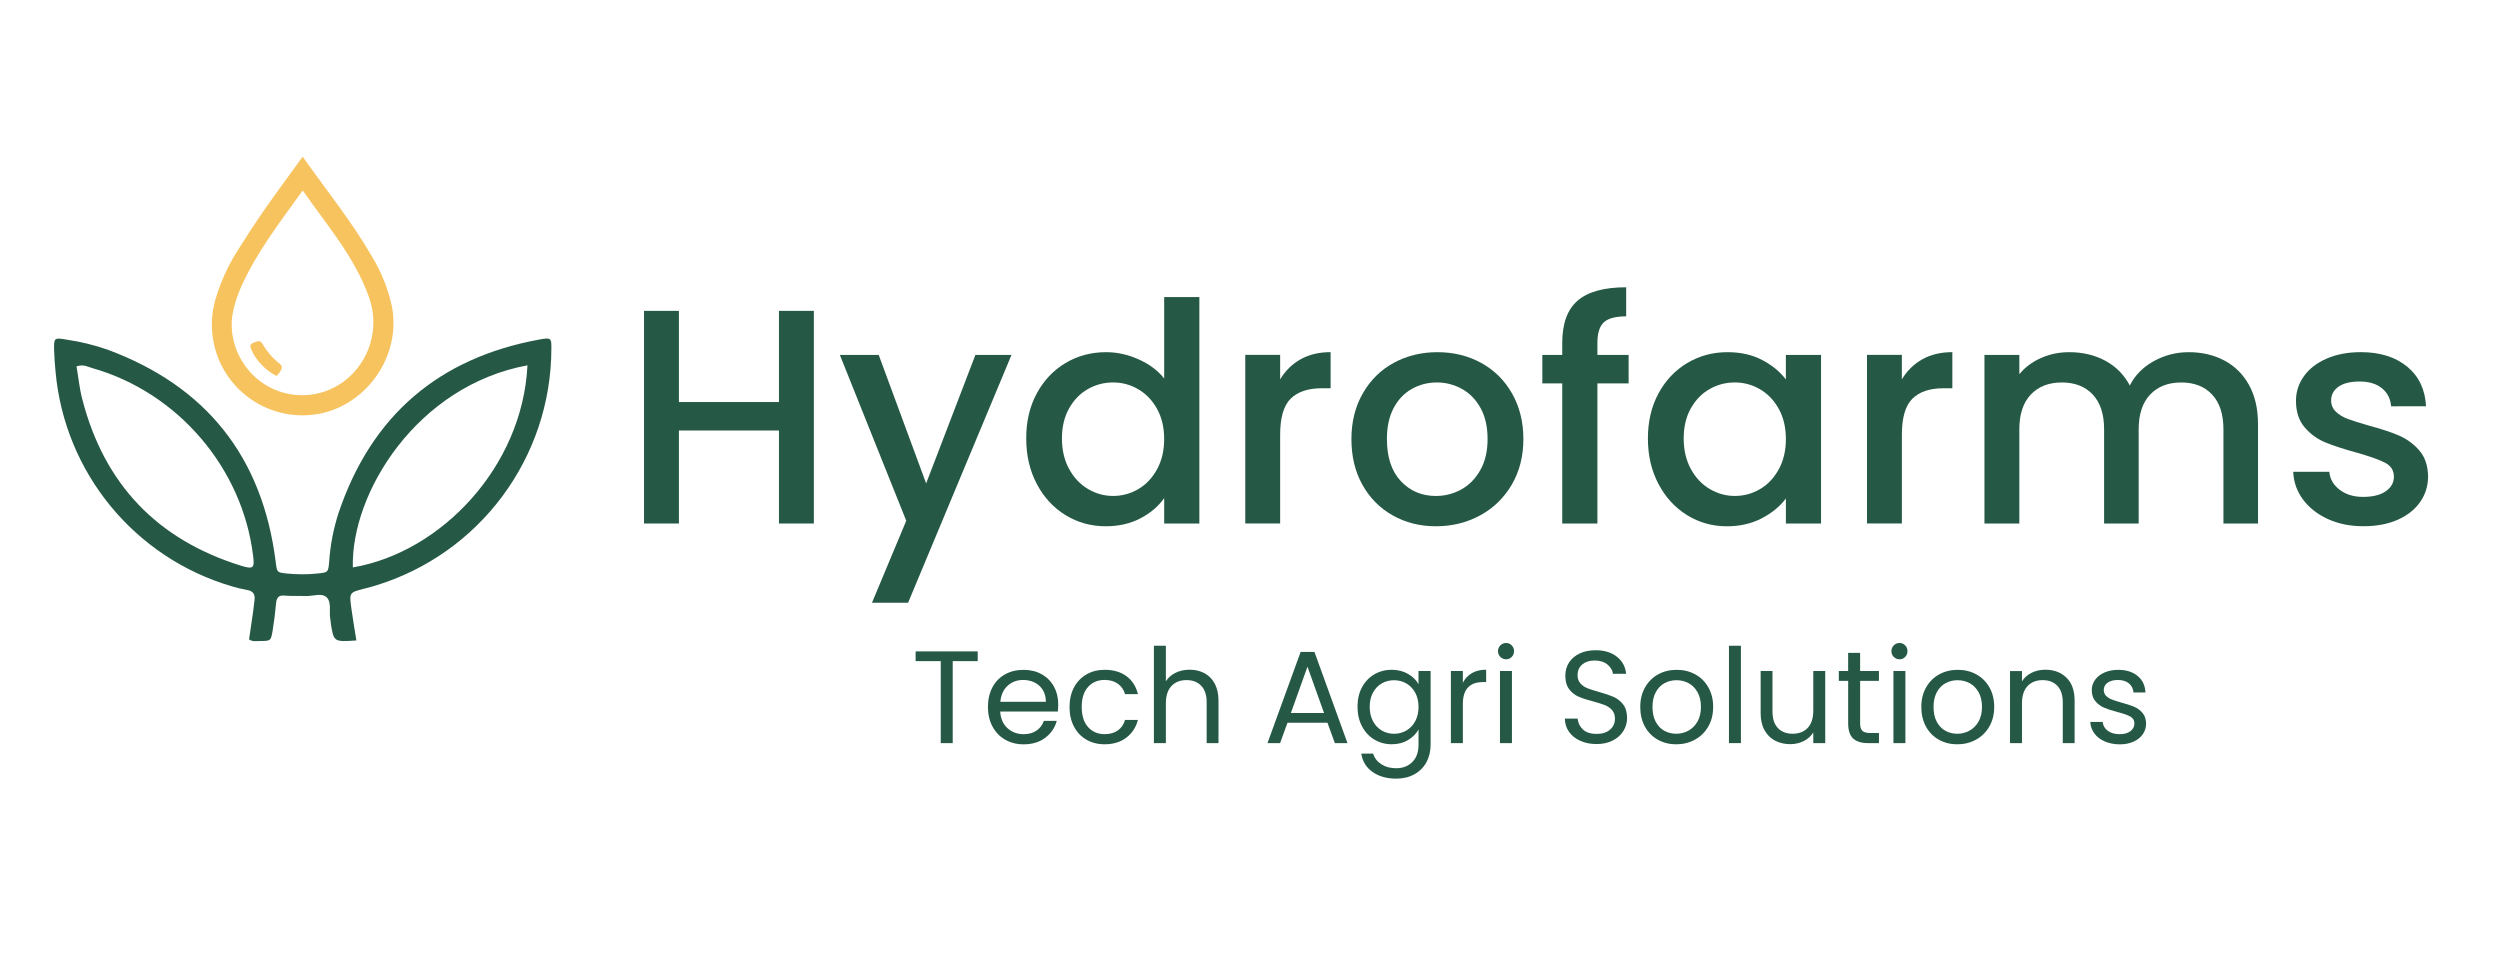 <?xml version="1.0" encoding="utf-8"?>
<!-- Generator: Adobe Illustrator 24.0.0, SVG Export Plug-In . SVG Version: 6.00 Build 0)  -->
<svg version="1.1" id="Layer_1" xmlns="http://www.w3.org/2000/svg" xmlns:xlink="http://www.w3.org/1999/xlink" x="0px" y="0px"
	 viewBox="0 0 1024 400" style="enable-background:new 0 0 1024 400;" xml:space="preserve">
<style type="text/css">
	.st0{fill:#255946;}
	.st1{fill:#F7C35F;}
</style>
<path class="st0" d="M145.97,262.33c-9.34,0.65-9.34,0.65-10.55-7.62c0-0.38,0-0.78-0.14-1.23c-0.55-3.05,0.69-7-1.66-8.97
	c-2.07-1.72-5.66-0.22-8.61-0.37c-2.95-0.15-5.53,0.09-8.26-0.18s-3.45,0.86-3.69,3.26c-0.32,3.69-0.78,7.38-1.39,11.08
	c-0.7,4.22-0.8,4.25-5.29,4.25c-1.33,0-2.73,0.42-4.36-0.65c0.54-3.69,1.11-7.51,1.65-11.33c0.22-1.56,0.38-3.13,0.58-4.69
	c0.28-2.28-0.42-3.77-2.93-4.2c-2.1-0.38-4.18-0.88-6.23-1.49c-39.89-11.64-68.59-46.52-72.33-87.91c-0.27-2.93-0.53-5.87-0.6-8.82
	c-0.1-5.16,0-5.23,5.24-4.33c5.64,0.83,11.2,2.19,16.59,4.06c40.51,15,63.49,43.94,68.92,86.81c0.55,4.48,0.46,4.48,4.68,4.92
	c4.09,0.41,8.22,0.41,12.31,0c4.42-0.44,4.54-0.42,4.92-4.73c0.45-6.88,1.76-13.67,3.9-20.22c13.44-39.78,40.97-63.32,82.14-70.89
	c4.84-0.9,5.01-0.62,4.98,3.54c0,44.81-29.34,84.32-72.23,97.29c-1.51,0.46-3.03,0.89-4.54,1.23c-5.96,1.55-6.02,1.56-5.17,7.91
	C144.46,253.35,145.23,257.6,145.97,262.33z M31.34,150.07c0.81,4.69,1.23,9.19,2.39,13.54c9,34.82,30.77,57.5,65.1,68.14
	c5.16,1.6,5.42,0.71,4.84-4.07c-4.31-35.9-30.77-66.95-65.87-76.91C35.98,150.25,34.19,149.1,31.34,150.07z M216.05,149.64
	c-45.2,8.34-72.33,52.17-71.53,82.78C180.63,226.25,214.02,191.25,216.05,149.64z"/>
<path class="st1" d="M123.97,64.18c9.85,13.92,20.15,26.62,28.31,40.77c3.93,6.4,6.73,13.42,8.29,20.76
	c3.58,19-8.96,38.53-27.88,43.35c-19.92,4.85-40.01-7.37-44.86-27.29c-1.6-6.58-1.37-13.46,0.65-19.92
	c2.07-6.78,5.04-13.24,8.84-19.22c3.69-5.83,7.38-11.59,11.35-17.23C113.5,78.47,118.53,71.7,123.97,64.18z M123.97,78.05
	c-9.34,13.01-18.74,25.12-25.09,39.19c-1.45,3.22-2.57,6.58-3.35,10.03c-2.54,11.42,2.76,23.62,12.77,30.1
	c9.9,6.33,22.67,5.98,32.21-0.89c11.02-8.04,15.3-22.46,10.45-35.21c-5.81-16.13-16.97-28.93-26.93-43.22H123.97z"/>
<path class="st1" d="M113.34,154.03c-4.56-2.3-8.21-6.08-10.35-10.72c-0.59-1.23-0.76-2.3,0.69-2.86c1.23-0.47,2.79-1.39,3.69,0.18
	c1.81,3.19,4.21,6,7.09,8.27C116.67,150.69,114.55,152.3,113.34,154.03z"/>
<g>
	<path class="st0" d="M333.35,127.33v87.1h-14.29v-38.1h-40.98v38.1h-14.29v-87.1h14.29v37.35h40.98v-37.35H333.35z"/>
	<path class="st0" d="M414.31,145.37l-42.36,101.52h-14.79l14.04-33.59L344,145.37h15.92l19.43,52.64l20.18-52.64H414.31z"/>
	<path class="st0" d="M424.65,161.17c2.88-5.35,6.81-9.5,11.78-12.47c4.97-2.96,10.51-4.45,16.61-4.45c4.51,0,8.96,0.98,13.35,2.95
		c4.39,1.96,7.87,4.57,10.46,7.83v-33.34h14.41v92.74h-14.41v-10.4c-2.34,3.34-5.58,6.1-9.71,8.27c-4.14,2.17-8.88,3.26-14.22,3.26
		c-6.02,0-11.51-1.52-16.48-4.57c-4.97-3.05-8.9-7.31-11.78-12.78c-2.88-5.47-4.32-11.67-4.32-18.61
		C420.32,172.65,421.76,166.51,424.65,161.17z M473.9,167.43c-1.96-3.51-4.53-6.18-7.71-8.02c-3.18-1.84-6.6-2.76-10.28-2.76
		c-3.68,0-7.1,0.9-10.28,2.69c-3.18,1.8-5.75,4.43-7.71,7.9c-1.96,3.47-2.95,7.58-2.95,12.34c0,4.76,0.98,8.94,2.95,12.53
		c1.96,3.59,4.55,6.33,7.77,8.21c3.22,1.88,6.62,2.82,10.21,2.82c3.68,0,7.1-0.92,10.28-2.76c3.17-1.84,5.74-4.53,7.71-8.08
		c1.96-3.55,2.95-7.71,2.95-12.47C476.85,175.08,475.86,170.94,473.9,167.43z"/>
	<path class="st0" d="M532.68,147.19c3.47-1.96,7.58-2.95,12.34-2.95v14.79h-3.63c-5.6,0-9.84,1.42-12.72,4.26
		c-2.88,2.84-4.32,7.77-4.32,14.79v36.34h-14.29v-69.06h14.29v10.03C526.43,151.89,529.21,149.16,532.68,147.19z"/>
	<path class="st0" d="M570.46,211.11c-5.26-2.96-9.4-7.14-12.41-12.53c-3.01-5.39-4.51-11.63-4.51-18.74
		c0-7.02,1.54-13.24,4.64-18.67c3.09-5.43,7.31-9.61,12.66-12.53c5.35-2.92,11.32-4.39,17.92-4.39c6.6,0,12.57,1.46,17.92,4.39
		c5.35,2.93,9.57,7.1,12.66,12.53c3.09,5.43,4.64,11.66,4.64,18.67c0,7.02-1.59,13.24-4.76,18.67c-3.18,5.43-7.5,9.63-12.97,12.6
		c-5.47,2.97-11.51,4.45-18.11,4.45C581.62,215.56,575.73,214.08,570.46,211.11z M598.47,200.52c3.21-1.75,5.83-4.39,7.83-7.9
		c2-3.51,3.01-7.77,3.01-12.78s-0.96-9.25-2.88-12.72c-1.92-3.47-4.47-6.08-7.64-7.83c-3.18-1.75-6.6-2.63-10.28-2.63
		c-3.68,0-7.08,0.88-10.21,2.63c-3.13,1.75-5.62,4.37-7.46,7.83c-1.84,3.47-2.76,7.71-2.76,12.72c0,7.44,1.9,13.18,5.7,17.23
		c3.8,4.05,8.58,6.08,14.35,6.08C591.81,203.15,595.26,202.27,598.47,200.52z"/>
	<path class="st0" d="M667.09,157.03H654.3v57.4h-14.41v-57.4h-8.15v-11.66h8.15v-4.89c0-7.94,2.11-13.72,6.33-17.36
		c4.22-3.63,10.84-5.45,19.86-5.45v11.91c-4.35,0-7.39,0.81-9.15,2.44c-1.75,1.63-2.63,4.45-2.63,8.46v4.89h12.78V157.03z"/>
	<path class="st0" d="M679.3,161.17c2.88-5.35,6.81-9.5,11.78-12.47c4.97-2.96,10.46-4.45,16.48-4.45c5.43,0,10.17,1.07,14.22,3.2
		c4.05,2.13,7.29,4.78,9.71,7.96v-10.03h14.41v69.06H731.5v-10.28c-2.42,3.26-5.72,5.97-9.9,8.15c-4.18,2.17-8.94,3.26-14.29,3.26
		c-5.93,0-11.36-1.52-16.29-4.57c-4.93-3.05-8.83-7.31-11.72-12.78c-2.88-5.47-4.32-11.67-4.32-18.61
		C674.98,172.65,676.42,166.51,679.3,161.17z M728.56,167.43c-1.96-3.51-4.53-6.18-7.71-8.02c-3.18-1.84-6.6-2.76-10.28-2.76
		c-3.68,0-7.1,0.9-10.28,2.69c-3.18,1.8-5.75,4.43-7.71,7.9c-1.96,3.47-2.94,7.58-2.94,12.34c0,4.76,0.98,8.94,2.94,12.53
		c1.96,3.59,4.55,6.33,7.77,8.21c3.22,1.88,6.62,2.82,10.21,2.82c3.68,0,7.1-0.92,10.28-2.76c3.17-1.84,5.74-4.53,7.71-8.08
		c1.96-3.55,2.95-7.71,2.95-12.47C731.5,175.08,730.52,170.94,728.56,167.43z"/>
	<path class="st0" d="M787.34,147.19c3.47-1.96,7.58-2.95,12.34-2.95v14.79h-3.63c-5.6,0-9.84,1.42-12.72,4.26
		c-2.88,2.84-4.32,7.77-4.32,14.79v36.34h-14.29v-69.06H779v10.03C781.09,151.89,783.87,149.16,787.34,147.19z"/>
	<path class="st0" d="M911.03,147.63c4.3,2.26,7.69,5.6,10.15,10.03c2.46,4.43,3.7,9.78,3.7,16.04v40.73h-14.16v-38.6
		c0-6.18-1.55-10.92-4.64-14.22c-3.09-3.3-7.31-4.95-12.66-4.95c-5.35,0-9.59,1.65-12.72,4.95c-3.13,3.3-4.7,8.04-4.7,14.22v38.6
		h-14.16v-38.6c0-6.18-1.55-10.92-4.64-14.22c-3.09-3.3-7.31-4.95-12.66-4.95c-5.35,0-9.59,1.65-12.72,4.95
		c-3.13,3.3-4.7,8.04-4.7,14.22v38.6h-14.29v-69.06h14.29v7.9c2.34-2.84,5.3-5.05,8.9-6.64c3.59-1.59,7.44-2.38,11.53-2.38
		c5.51,0,10.44,1.17,14.79,3.51c4.34,2.34,7.69,5.72,10.03,10.15c2.09-4.18,5.35-7.5,9.78-9.96c4.43-2.46,9.19-3.7,14.29-3.7
		C901.86,144.25,906.73,145.37,911.03,147.63z"/>
	<path class="st0" d="M953.52,212.61c-4.3-1.96-7.71-4.64-10.21-8.02c-2.51-3.38-3.84-7.16-4.01-11.34h14.79
		c0.25,2.93,1.65,5.37,4.2,7.33c2.55,1.96,5.74,2.95,9.59,2.95c4.01,0,7.12-0.77,9.34-2.32c2.21-1.54,3.32-3.53,3.32-5.95
		c0-2.59-1.23-4.51-3.7-5.77c-2.46-1.25-6.37-2.63-11.72-4.14c-5.18-1.42-9.4-2.8-12.66-4.14c-3.26-1.34-6.08-3.38-8.46-6.14
		c-2.38-2.76-3.57-6.39-3.57-10.9c0-3.68,1.08-7.04,3.26-10.09c2.17-3.05,5.28-5.45,9.34-7.21c4.05-1.75,8.71-2.63,13.97-2.63
		c7.85,0,14.18,1.99,18.99,5.95c4.8,3.97,7.37,9.38,7.71,16.23H979.4c-0.25-3.09-1.5-5.56-3.76-7.39c-2.26-1.84-5.31-2.76-9.15-2.76
		c-3.76,0-6.64,0.71-8.65,2.13c-2.01,1.42-3.01,3.3-3.01,5.64c0,1.84,0.67,3.38,2,4.64c1.33,1.25,2.96,2.24,4.89,2.94
		c1.92,0.71,4.76,1.61,8.52,2.69c5.01,1.34,9.13,2.69,12.34,4.07c3.21,1.38,5.99,3.41,8.33,6.08c2.34,2.67,3.55,6.23,3.63,10.65
		c0,3.93-1.09,7.44-3.26,10.53c-2.17,3.09-5.24,5.51-9.21,7.27c-3.97,1.75-8.63,2.63-13.97,2.63
		C962.68,215.56,957.82,214.57,953.52,212.61z"/>
</g>
<g>
	<path class="st0" d="M400.47,266.81v3.99h-10.24v33.58h-4.9V270.8h-10.29v-3.99H400.47z"/>
	<path class="st0" d="M433.29,291.45h-23.61c0.18,2.91,1.18,5.18,2.99,6.82c1.81,1.63,4.02,2.45,6.6,2.45
		c2.12,0,3.89-0.49,5.31-1.48c1.42-0.99,2.42-2.31,2.99-3.96h5.28c-0.79,2.84-2.37,5.15-4.74,6.93c-2.37,1.78-5.32,2.67-8.84,2.67
		c-2.8,0-5.31-0.63-7.52-1.89s-3.94-3.04-5.2-5.36c-1.26-2.32-1.89-5-1.89-8.06c0-3.05,0.61-5.73,1.83-8.03
		c1.22-2.3,2.94-4.07,5.15-5.31c2.21-1.24,4.75-1.86,7.63-1.86c2.8,0,5.28,0.61,7.44,1.83c2.16,1.22,3.82,2.9,4.99,5.04
		c1.17,2.14,1.75,4.55,1.75,7.25C433.45,289.42,433.4,290.4,433.29,291.45z M427.15,282.63c-0.83-1.35-1.95-2.37-3.37-3.07
		c-1.42-0.7-2.99-1.05-4.72-1.05c-2.48,0-4.59,0.79-6.33,2.37c-1.74,1.58-2.74,3.77-2.99,6.58h18.65
		C428.39,285.59,427.97,283.98,427.15,282.63z"/>
	<path class="st0" d="M439.92,281.55c1.22-2.28,2.92-4.05,5.09-5.31c2.17-1.26,4.66-1.89,7.46-1.89c3.63,0,6.62,0.88,8.97,2.64
		c2.35,1.76,3.91,4.2,4.66,7.33h-5.28c-0.5-1.8-1.48-3.22-2.94-4.26c-1.46-1.04-3.26-1.56-5.42-1.56c-2.8,0-5.07,0.96-6.79,2.88
		c-1.73,1.92-2.59,4.64-2.59,8.17c0,3.56,0.86,6.31,2.59,8.25c1.72,1.94,3.99,2.91,6.79,2.91c2.16,0,3.95-0.5,5.39-1.51
		c1.44-1.01,2.43-2.44,2.96-4.31h5.28c-0.79,3.02-2.37,5.44-4.74,7.25c-2.37,1.81-5.34,2.72-8.89,2.72c-2.8,0-5.29-0.63-7.46-1.89
		c-2.17-1.26-3.87-3.04-5.09-5.34c-1.22-2.3-1.83-4.99-1.83-8.08C438.09,286.5,438.7,283.84,439.92,281.55z"/>
	<path class="st0" d="M493.33,275.73c1.8,0.95,3.21,2.38,4.23,4.29c1.02,1.91,1.54,4.22,1.54,6.95v17.41h-4.85v-16.71
		c0-2.95-0.74-5.2-2.21-6.76c-1.47-1.56-3.49-2.34-6.04-2.34c-2.59,0-4.64,0.81-6.17,2.43c-1.53,1.62-2.29,3.97-2.29,7.06v16.33
		h-4.9V264.5h4.9v14.55c0.97-1.51,2.31-2.68,4.02-3.5c1.71-0.83,3.62-1.24,5.74-1.24C489.52,274.31,491.54,274.78,493.33,275.73z"/>
	<path class="st0" d="M543.73,296.03h-16.38l-3.02,8.35h-5.17l13.58-37.35h5.66l13.53,37.35h-5.17L543.73,296.03z M542.33,292.04
		l-6.79-18.97l-6.79,18.97H542.33z"/>
	<path class="st0" d="M576.74,276.03c1.92,1.11,3.35,2.52,4.28,4.2v-5.39h4.96v30.18c0,2.7-0.58,5.09-1.72,7.2
		c-1.15,2.1-2.79,3.75-4.93,4.93c-2.14,1.19-4.63,1.78-7.46,1.78c-3.88,0-7.12-0.92-9.7-2.75c-2.59-1.83-4.11-4.33-4.58-7.49h4.85
		c0.54,1.8,1.65,3.24,3.34,4.34c1.69,1.1,3.72,1.64,6.09,1.64c2.69,0,4.9-0.84,6.6-2.53c1.71-1.69,2.56-4.06,2.56-7.12v-6.2
		c-0.97,1.72-2.41,3.16-4.31,4.31c-1.91,1.15-4.13,1.72-6.68,1.72c-2.62,0-5-0.65-7.14-1.94c-2.14-1.29-3.82-3.11-5.04-5.44
		c-1.22-2.33-1.83-4.99-1.83-7.98c0-3.02,0.61-5.67,1.83-7.95c1.22-2.28,2.9-4.05,5.04-5.31s4.52-1.89,7.14-1.89
		C572.58,274.36,574.82,274.92,576.74,276.03z M579.68,283.74c-0.9-1.65-2.11-2.92-3.64-3.8c-1.53-0.88-3.21-1.32-5.04-1.32
		c-1.83,0-3.5,0.43-5.01,1.29c-1.51,0.86-2.71,2.12-3.61,3.77c-0.9,1.65-1.35,3.59-1.35,5.82c0,2.26,0.45,4.23,1.35,5.9
		c0.9,1.67,2.1,2.95,3.61,3.83c1.51,0.88,3.18,1.32,5.01,1.32c1.83,0,3.51-0.44,5.04-1.32c1.53-0.88,2.74-2.16,3.64-3.83
		c0.9-1.67,1.35-3.62,1.35-5.85C581.03,287.33,580.58,285.39,579.68,283.74z"/>
	<path class="st0" d="M602.88,275.71c1.6-0.93,3.55-1.4,5.85-1.4v5.07h-1.29c-5.5,0-8.25,2.98-8.25,8.95v16.06h-4.9v-29.54h4.9v4.8
		C600.05,277.95,601.28,276.64,602.88,275.71z"/>
	<path class="st0" d="M614.55,269.08c-0.65-0.65-0.97-1.44-0.97-2.37s0.32-1.72,0.97-2.37c0.65-0.65,1.44-0.97,2.37-0.97
		c0.9,0,1.66,0.32,2.29,0.97c0.63,0.65,0.94,1.44,0.94,2.37s-0.31,1.72-0.94,2.37s-1.39,0.97-2.29,0.97
		C615.99,270.05,615.2,269.72,614.55,269.08z M619.29,274.84v29.54h-4.9v-29.54H619.29z"/>
	<path class="st0" d="M647.29,303.44c-1.96-0.88-3.5-2.1-4.61-3.67c-1.11-1.56-1.69-3.37-1.72-5.42h5.23
		c0.18,1.76,0.91,3.24,2.18,4.45c1.27,1.2,3.13,1.81,5.58,1.81c2.34,0,4.18-0.58,5.52-1.75c1.35-1.17,2.02-2.67,2.02-4.5
		c0-1.44-0.4-2.6-1.19-3.5c-0.79-0.9-1.78-1.58-2.96-2.05c-1.19-0.47-2.79-0.97-4.8-1.51c-2.48-0.65-4.46-1.29-5.96-1.94
		c-1.49-0.65-2.77-1.66-3.83-3.04c-1.06-1.38-1.59-3.24-1.59-5.58c0-2.05,0.52-3.86,1.56-5.44c1.04-1.58,2.51-2.8,4.39-3.67
		c1.89-0.86,4.05-1.29,6.5-1.29c3.52,0,6.4,0.88,8.65,2.64s3.51,4.1,3.8,7.01h-5.39c-0.18-1.44-0.93-2.7-2.26-3.8
		c-1.33-1.1-3.09-1.64-5.28-1.64c-2.05,0-3.72,0.53-5.01,1.59c-1.29,1.06-1.94,2.54-1.94,4.45c0,1.37,0.39,2.48,1.16,3.34
		s1.72,1.52,2.86,1.97c1.13,0.45,2.72,0.96,4.77,1.54c2.48,0.68,4.47,1.36,5.98,2.02c1.51,0.67,2.8,1.69,3.88,3.07
		c1.08,1.38,1.62,3.26,1.62,5.63c0,1.83-0.49,3.56-1.46,5.17c-0.97,1.62-2.41,2.93-4.31,3.93c-1.9,1.01-4.15,1.51-6.74,1.51
		C651.47,304.76,649.25,304.32,647.29,303.44z"/>
	<path class="st0" d="M679.04,302.98c-2.25-1.26-4.01-3.04-5.28-5.36c-1.28-2.32-1.91-5-1.91-8.06c0-3.02,0.66-5.69,1.97-8
		c1.31-2.32,3.1-4.1,5.36-5.34c2.26-1.24,4.8-1.86,7.6-1.86s5.34,0.62,7.6,1.86c2.26,1.24,4.05,3.01,5.36,5.31s1.97,4.98,1.97,8.03
		c0,3.05-0.67,5.74-2.02,8.06c-1.35,2.32-3.17,4.11-5.47,5.36c-2.3,1.26-4.85,1.89-7.65,1.89
		C683.79,304.87,681.28,304.24,679.04,302.98z M691.52,299.31c1.54-0.83,2.79-2.07,3.75-3.72c0.95-1.65,1.43-3.67,1.43-6.04
		c0-2.37-0.47-4.38-1.4-6.04c-0.93-1.65-2.16-2.88-3.67-3.69c-1.51-0.81-3.14-1.21-4.91-1.21c-1.8,0-3.44,0.4-4.93,1.21
		s-2.69,2.04-3.58,3.69c-0.9,1.65-1.35,3.67-1.35,6.04c0,2.41,0.44,4.44,1.32,6.09c0.88,1.65,2.06,2.88,3.53,3.69
		c1.47,0.81,3.09,1.21,4.85,1.21C688.32,300.55,689.97,300.14,691.52,299.31z"/>
	<path class="st0" d="M713.08,264.5v39.88h-4.9V264.5H713.08z"/>
	<path class="st0" d="M747.62,274.84v29.54h-4.9v-4.37c-0.94,1.51-2.24,2.69-3.91,3.53c-1.67,0.84-3.51,1.27-5.52,1.27
		c-2.3,0-4.37-0.48-6.2-1.43c-1.83-0.95-3.28-2.38-4.34-4.29c-1.06-1.9-1.59-4.22-1.59-6.95v-17.3h4.85v16.65
		c0,2.91,0.74,5.15,2.21,6.71c1.47,1.56,3.49,2.34,6.04,2.34c2.62,0,4.69-0.81,6.2-2.42c1.51-1.62,2.26-3.97,2.26-7.06v-16.22
		H747.62z"/>
	<path class="st0" d="M761.91,278.89v17.41c0,1.44,0.3,2.45,0.92,3.05c0.61,0.59,1.67,0.89,3.18,0.89h3.61v4.15h-4.42
		c-2.73,0-4.78-0.63-6.14-1.89c-1.37-1.26-2.05-3.32-2.05-6.2v-17.41h-3.83v-4.04H757v-7.44h4.9v7.44h7.71v4.04H761.91z"/>
	<path class="st0" d="M775.7,269.08c-0.65-0.65-0.97-1.44-0.97-2.37s0.32-1.72,0.97-2.37c0.65-0.65,1.44-0.97,2.37-0.97
		c0.9,0,1.66,0.32,2.29,0.97c0.63,0.65,0.94,1.44,0.94,2.37s-0.31,1.72-0.94,2.37s-1.39,0.97-2.29,0.97
		C777.14,270.05,776.35,269.72,775.7,269.08z M780.45,274.84v29.54h-4.9v-29.54H780.45z"/>
	<path class="st0" d="M794.16,302.98c-2.25-1.26-4.01-3.04-5.28-5.36c-1.28-2.32-1.91-5-1.91-8.06c0-3.02,0.66-5.69,1.97-8
		c1.31-2.32,3.1-4.1,5.36-5.34c2.26-1.24,4.8-1.86,7.6-1.86s5.34,0.62,7.6,1.86c2.26,1.24,4.05,3.01,5.36,5.31s1.97,4.98,1.97,8.03
		c0,3.05-0.67,5.74-2.02,8.06c-1.35,2.32-3.17,4.11-5.47,5.36c-2.3,1.26-4.85,1.89-7.65,1.89
		C798.92,304.87,796.41,304.24,794.16,302.98z M806.64,299.31c1.54-0.83,2.79-2.07,3.75-3.72c0.95-1.65,1.43-3.67,1.43-6.04
		c0-2.37-0.47-4.38-1.4-6.04c-0.93-1.65-2.16-2.88-3.67-3.69c-1.51-0.81-3.14-1.21-4.91-1.21c-1.8,0-3.44,0.4-4.93,1.21
		s-2.69,2.04-3.58,3.69c-0.9,1.65-1.35,3.67-1.35,6.04c0,2.41,0.44,4.44,1.32,6.09c0.88,1.65,2.06,2.88,3.53,3.69
		c1.47,0.81,3.09,1.21,4.85,1.21C803.44,300.55,805.1,300.14,806.64,299.31z"/>
	<path class="st0" d="M846.42,277.57c2.23,2.17,3.34,5.31,3.34,9.41v17.41h-4.85v-16.71c0-2.95-0.74-5.2-2.21-6.76
		c-1.47-1.56-3.49-2.34-6.04-2.34c-2.59,0-4.64,0.81-6.17,2.43c-1.53,1.62-2.29,3.97-2.29,7.06v16.33h-4.9v-29.54h4.9v4.2
		c0.97-1.51,2.29-2.68,3.96-3.5c1.67-0.83,3.51-1.24,5.52-1.24C841.28,274.31,844.19,275.39,846.42,277.57z"/>
	<path class="st0" d="M862.16,303.71c-1.8-0.77-3.22-1.85-4.26-3.23s-1.62-2.97-1.72-4.77h5.07c0.14,1.47,0.84,2.68,2.08,3.61
		c1.24,0.93,2.87,1.4,4.88,1.4c1.87,0,3.34-0.41,4.42-1.24c1.08-0.83,1.62-1.87,1.62-3.13c0-1.29-0.58-2.25-1.72-2.88
		c-1.15-0.63-2.93-1.25-5.34-1.86c-2.19-0.57-3.98-1.16-5.36-1.75c-1.38-0.59-2.57-1.47-3.56-2.64c-0.99-1.17-1.48-2.7-1.48-4.61
		c0-1.51,0.45-2.89,1.35-4.15c0.9-1.26,2.17-2.25,3.83-2.99c1.65-0.74,3.54-1.1,5.66-1.1c3.27,0,5.91,0.83,7.92,2.48
		c2.01,1.65,3.09,3.92,3.23,6.79h-4.91c-0.11-1.54-0.73-2.78-1.86-3.72s-2.65-1.4-4.55-1.4c-1.76,0-3.16,0.38-4.2,1.13
		s-1.56,1.74-1.56,2.96c0,0.97,0.31,1.77,0.94,2.4c0.63,0.63,1.42,1.13,2.37,1.51c0.95,0.38,2.27,0.8,3.96,1.27
		c2.12,0.58,3.84,1.14,5.17,1.7c1.33,0.56,2.47,1.39,3.42,2.51c0.95,1.11,1.45,2.57,1.48,4.37c0,1.62-0.45,3.07-1.35,4.37
		c-0.9,1.29-2.17,2.31-3.8,3.04c-1.64,0.74-3.51,1.11-5.63,1.11C865.98,304.87,863.95,304.48,862.16,303.71z"/>
</g>
</svg>

